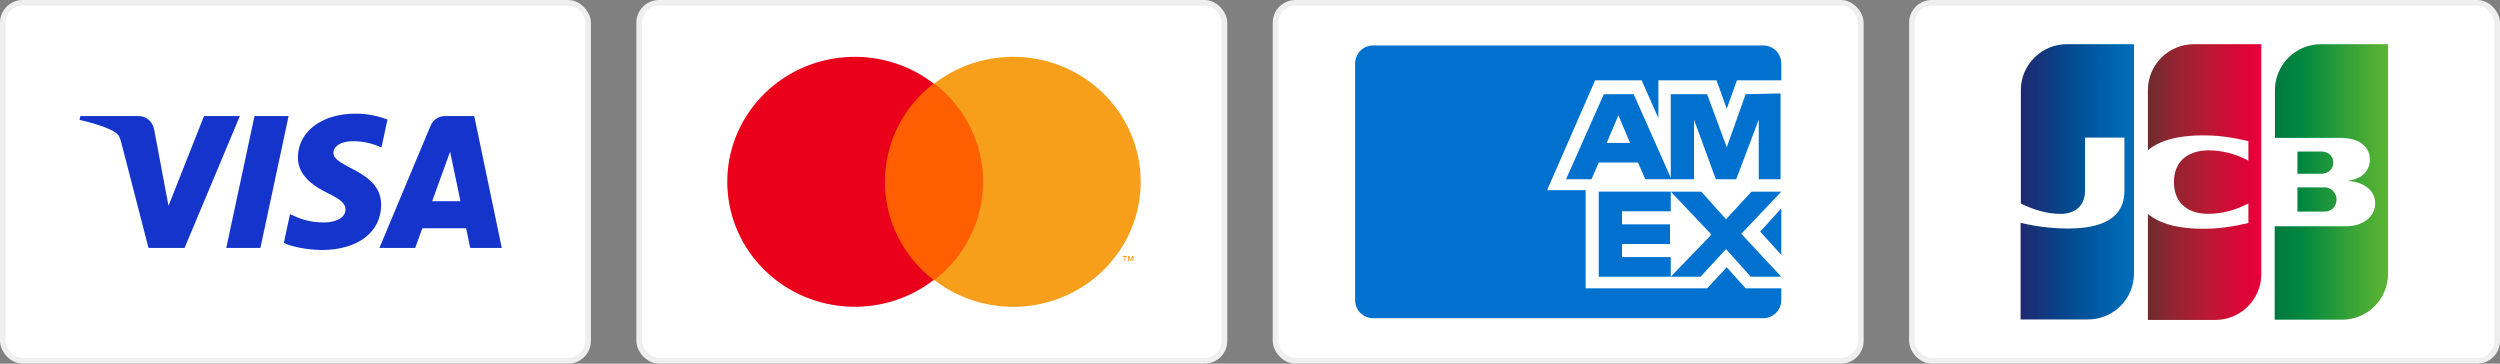 <svg width="220" height="32" viewBox="0 0 220 32" fill="none" xmlns="http://www.w3.org/2000/svg">
<rect x="0" y="0" width="220" height="32" fill="#808080" stroke="none"/>
<rect x="0.25" y="0.25" width="51.5" height="31.5" rx="1.75" fill="white"/>
<rect x="0.25" y="0.25" width="51.5" height="31.5" rx="1.75" stroke="#EFEFEF" stroke-width="0.5"/>
<path d="M25.398 10.212L22.915 21.819H19.913L22.396 10.212H25.398ZM38.03 17.706L39.61 13.348L40.52 17.706H38.03ZM41.38 21.819H44.157L41.733 10.212H39.17C38.593 10.212 38.108 10.547 37.892 11.063L33.387 21.819H36.539L37.165 20.085H41.017L41.38 21.819ZM33.543 18.029C33.556 14.966 29.308 14.797 29.337 13.429C29.346 13.012 29.742 12.569 30.61 12.456C31.041 12.4 32.226 12.357 33.57 12.976L34.098 10.515C33.375 10.252 32.446 10 31.289 10C28.321 10 26.233 11.578 26.215 13.837C26.196 15.508 27.706 16.44 28.843 16.995C30.014 17.564 30.406 17.929 30.402 18.438C30.394 19.216 29.469 19.56 28.604 19.573C27.095 19.597 26.219 19.165 25.521 18.841L24.977 21.383C25.678 21.705 26.973 21.986 28.316 22C31.47 22 33.534 20.442 33.543 18.029ZM21.108 10.212L16.243 21.819H13.069L10.675 12.556C10.53 11.985 10.404 11.777 9.962 11.536C9.24 11.145 8.048 10.777 7 10.549L7.071 10.212H12.18C12.831 10.212 13.417 10.646 13.565 11.396L14.829 18.112L17.954 10.212H21.108Z" fill="#1434CB"/>
<rect x="56.25" y="0.25" width="51.5" height="31.5" rx="1.75" fill="white"/>
<rect x="56.25" y="0.25" width="51.5" height="31.5" rx="1.75" stroke="#EFEFEF" stroke-width="0.5"/>
<path fill-rule="evenodd" clip-rule="evenodd" d="M99.743 22.522V22.99H99.665V22.635L99.543 22.94H99.46L99.338 22.635V22.99H99.257V22.522H99.369L99.5 22.856L99.631 22.522H99.743ZM99.023 22.602V22.99H98.955V22.602H98.808V22.522H99.179V22.602H99.023Z" fill="#F79E1B"/>
<rect x="76.714" y="7.352" width="10.805" height="17.295" fill="#FF5F00"/>
<path d="M77.871 15.997C77.869 12.623 79.449 9.435 82.158 7.351C77.556 3.807 70.948 4.323 66.978 8.537C63.007 12.751 63.007 19.247 66.978 23.461C70.948 27.674 77.556 28.191 82.158 24.646C79.448 22.562 77.868 19.373 77.871 15.997Z" fill="#EB001B"/>
<path d="M100.382 16.002C100.382 20.213 97.929 24.054 94.064 25.894C90.199 27.734 85.601 27.25 82.223 24.648C84.93 22.562 86.511 19.375 86.511 16C86.511 12.625 84.93 9.438 82.223 7.352C85.601 4.75 90.199 4.266 94.064 6.106C97.929 7.946 100.382 11.787 100.382 15.998V16.002Z" fill="#F79E1B"/>
<rect x="112.25" y="0.25" width="51.5" height="31.5" rx="1.75" fill="white"/>
<rect x="112.25" y="0.25" width="51.5" height="31.5" rx="1.75" stroke="#EFEFEF" stroke-width="0.5"/>
<rect x="119.25" y="7" width="37.5" height="19" fill="white"/>
<path d="M153.618 25.376L151.954 23.52L150.226 25.376H146.834H139.538V16.736H136.146L140.37 7.072H144.466L145.938 10.4V7.072H151.058L151.954 9.568L152.85 7.072H156.754V5.6C156.754 4.704 156.05 4 155.154 4H120.85C119.954 4 119.25 4.704 119.25 5.6V26.4C119.25 27.296 119.954 28 120.85 28H155.154C156.05 28 156.754 27.296 156.754 26.4V25.376H153.618Z" fill="#0071CE"/>
<path d="M154.066 24.352H156.754L153.234 20.576L156.754 16.864H154.13L151.89 19.296L149.714 16.864H147.026L150.61 20.64L147.026 24.352H149.65L151.89 21.92L154.066 24.352Z" fill="#0071CE"/>
<path d="M142.738 22.624V21.472H146.962V19.744H142.738V18.592H147.026V16.864H140.69V24.352H147.026V22.624H142.738Z" fill="#0071CE"/>
<path d="M154.77 15.776H156.69V8.224L153.618 8.288L151.954 12.96L150.226 8.288H147.026V15.776H149.074V10.528L150.994 15.776H152.786L154.77 10.528V15.776Z" fill="#0071CE"/>
<path d="M143.762 8.288H141.138L137.81 15.776H140.05L140.69 14.304H144.146L144.786 15.776H147.09L143.762 8.288ZM141.394 12.576L142.418 10.144L143.442 12.576H141.394Z" fill="#0071CE"/>
<path d="M154.898 20.384L156.754 22.432V18.336L154.898 20.384Z" fill="#0071CE"/>
<rect x="168.25" y="0.25" width="51.5" height="31.5" rx="1.75" fill="white"/>
<rect x="168.25" y="0.25" width="51.5" height="31.5" rx="1.75" stroke="#EFEFEF" stroke-width="0.5"/>
<path d="M212.173 24.355C212.173 27.467 209.64 30 206.528 30H175.813V7.644C175.813 4.533 178.347 2 181.458 2H212.173V24.355Z" fill="white"/>
<path d="M202.172 18.622H204.506C204.572 18.622 204.728 18.6 204.795 18.6C205.239 18.511 205.617 18.111 205.617 17.555C205.617 17.022 205.239 16.622 204.795 16.511C204.728 16.489 204.595 16.489 204.506 16.489H202.172V18.622Z" fill="url(#paint0_linear_907_5320)"/>
<path d="M204.239 3.889C202.017 3.889 200.194 5.689 200.194 7.933V12.133H205.906C206.039 12.133 206.195 12.133 206.306 12.155C207.595 12.222 208.551 12.889 208.551 14.044C208.551 14.956 207.906 15.733 206.706 15.889V15.933C208.017 16.022 209.017 16.756 209.017 17.889C209.017 19.111 207.906 19.911 206.439 19.911H200.172V28.133H206.106C208.328 28.133 210.151 26.333 210.151 24.089V3.889H204.239Z" fill="url(#paint1_linear_907_5320)"/>
<path d="M205.328 14.311C205.328 13.778 204.95 13.422 204.506 13.355C204.461 13.355 204.35 13.333 204.284 13.333H202.172V15.289H204.284C204.35 15.289 204.484 15.289 204.506 15.267C204.95 15.2 205.328 14.844 205.328 14.311Z" fill="url(#paint2_linear_907_5320)"/>
<path d="M181.881 3.889C179.658 3.889 177.836 5.689 177.836 7.933V17.911C178.969 18.467 180.147 18.822 181.325 18.822C182.725 18.822 183.481 17.978 183.481 16.822V12.111H186.948V16.8C186.948 18.622 185.815 20.111 181.97 20.111C179.636 20.111 177.813 19.6 177.813 19.6V28.111H183.748C185.97 28.111 187.792 26.311 187.792 24.067V3.889H181.881Z" fill="url(#paint3_linear_907_5320)"/>
<path d="M193.06 3.889C190.837 3.889 189.015 5.689 189.015 7.933V13.222C190.037 12.355 191.815 11.8 194.682 11.933C196.215 12 197.86 12.422 197.86 12.422V14.133C197.038 13.711 196.06 13.333 194.793 13.244C192.615 13.089 191.304 14.155 191.304 16.022C191.304 17.911 192.615 18.978 194.793 18.8C196.06 18.711 197.038 18.311 197.86 17.911V19.622C197.86 19.622 196.238 20.044 194.682 20.111C191.815 20.244 190.037 19.689 189.015 18.822V28.155H194.949C197.171 28.155 198.994 26.355 198.994 24.111V3.889H193.06Z" fill="url(#paint4_linear_907_5320)"/>
<defs>
<linearGradient id="paint0_linear_907_5320" x1="200.19" y1="20.651" x2="210.178" y2="20.651" gradientUnits="userSpaceOnUse">
<stop stop-color="#007940"/>
<stop offset="0.23" stop-color="#00873F"/>
<stop offset="0.74" stop-color="#40A737"/>
<stop offset="1" stop-color="#5CB531"/>
</linearGradient>
<linearGradient id="paint1_linear_907_5320" x1="200.19" y1="28.135" x2="210.178" y2="28.135" gradientUnits="userSpaceOnUse">
<stop stop-color="#007940"/>
<stop offset="0.23" stop-color="#00873F"/>
<stop offset="0.74" stop-color="#40A737"/>
<stop offset="1" stop-color="#5CB531"/>
</linearGradient>
<linearGradient id="paint2_linear_907_5320" x1="200.19" y1="17.403" x2="210.178" y2="17.403" gradientUnits="userSpaceOnUse">
<stop stop-color="#007940"/>
<stop offset="0.23" stop-color="#00873F"/>
<stop offset="0.74" stop-color="#40A737"/>
<stop offset="1" stop-color="#5CB531"/>
</linearGradient>
<linearGradient id="paint3_linear_907_5320" x1="177.831" y1="28.31" x2="187.973" y2="28.31" gradientUnits="userSpaceOnUse">
<stop stop-color="#1F286F"/>
<stop offset="0.48" stop-color="#004E94"/>
<stop offset="0.83" stop-color="#0066B1"/>
<stop offset="1" stop-color="#006FBC"/>
</linearGradient>
<linearGradient id="paint4_linear_907_5320" x1="188.957" y1="27.978" x2="198.807" y2="27.978" gradientUnits="userSpaceOnUse">
<stop stop-color="#6C2C2F"/>
<stop offset="0.17" stop-color="#882730"/>
<stop offset="0.57" stop-color="#BE1833"/>
<stop offset="0.86" stop-color="#DC0436"/>
<stop offset="1" stop-color="#E60039"/>
</linearGradient>
</defs>
</svg>
